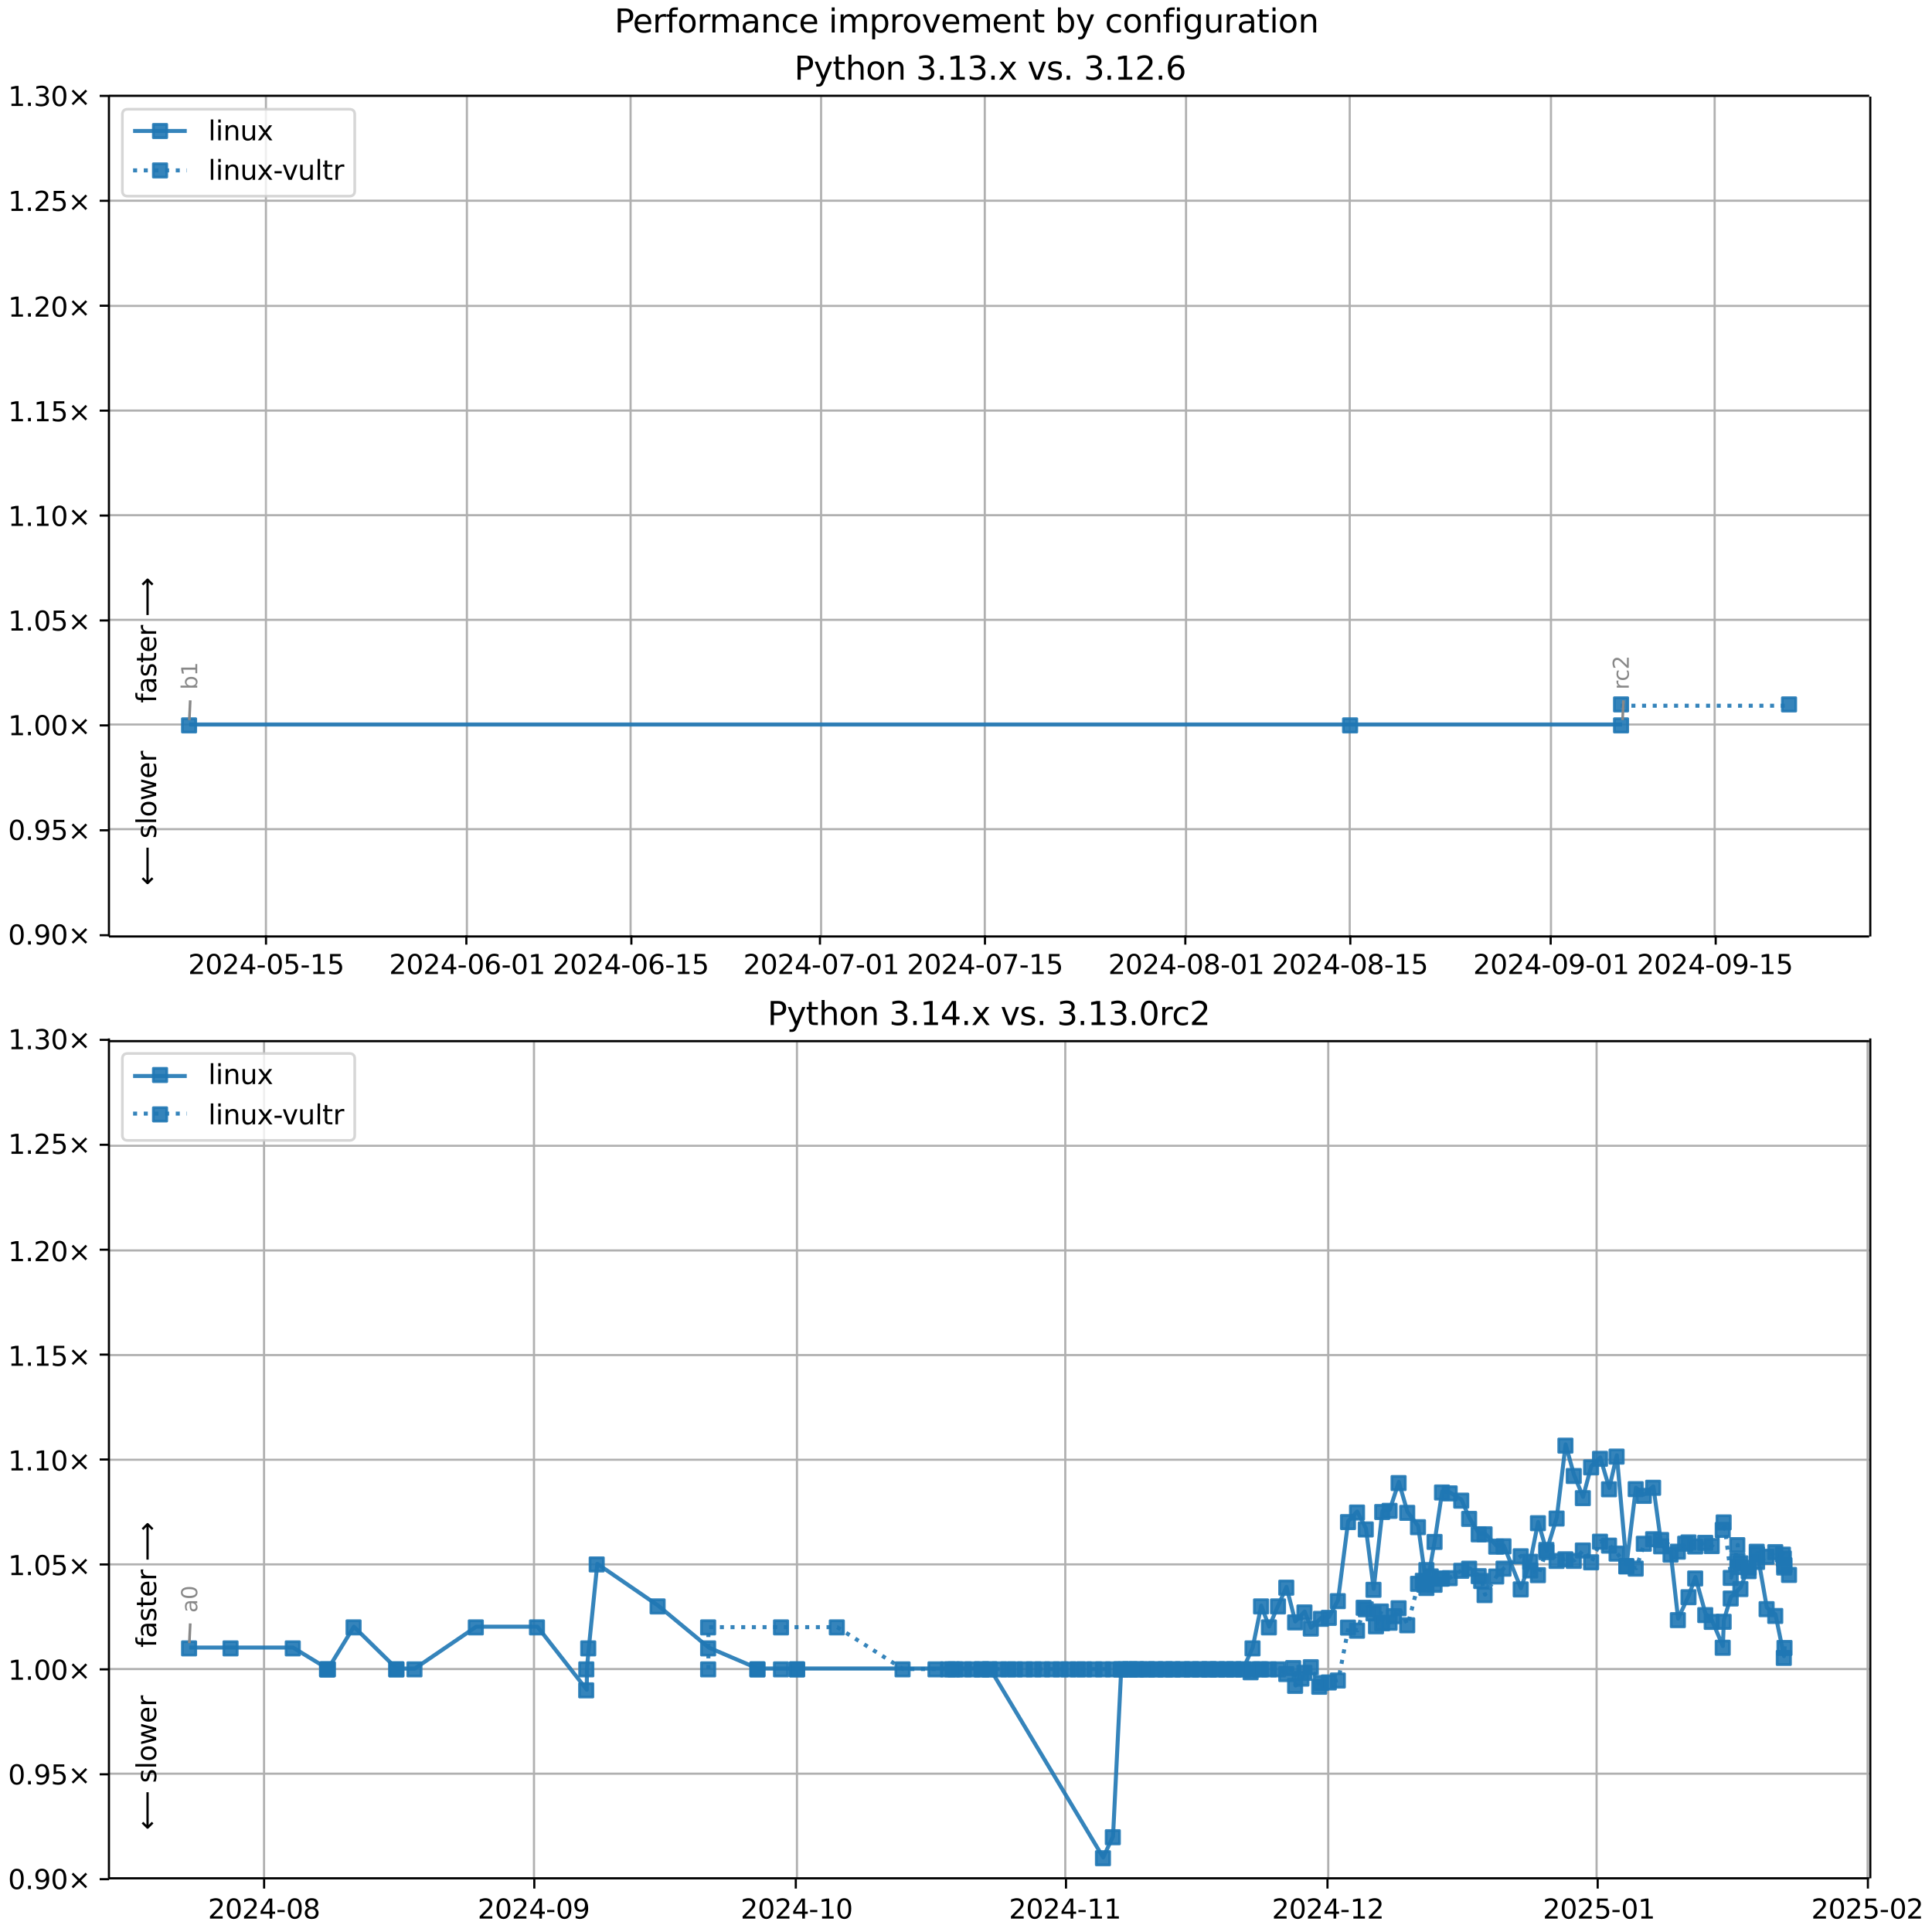 <?xml version="1.0" encoding="UTF-8"?>
<!DOCTYPE svg  PUBLIC '-//W3C//DTD SVG 1.1//EN'  'http://www.w3.org/Graphics/SVG/1.1/DTD/svg11.dtd'>
<svg width="720pt" height="720pt" version="1.1" viewBox="0 0 720 720" xmlns="http://www.w3.org/2000/svg" xmlns:xlink="http://www.w3.org/1999/xlink">
<defs>
<style type="text/css">*{stroke-linejoin: round; stroke-linecap: butt}</style>
</defs>
<path d="m0 720h720v-720h-720z" fill="#fff"/>
<path d="m40.6 349h656v-313h-656z" fill="#fff"/>
<path d="m99.1 349v-313" clip-path="url(#g)" fill="none" stroke="#b0b0b0" stroke-linecap="square" stroke-width=".8"/>
<defs>
<path id="k" d="m0 0v3.5" stroke="#000" stroke-width=".8"/>
</defs>
<use x="99.128" y="348.529" stroke="#000000" stroke-width=".8" xlink:href="#k"/>
<g transform="translate(70.1 363) scale(.1 -.1)">
<defs>
<path id="c" transform="scale(.016)" d="m1228 531h2203v-531h-2962v531q359 372 979 998 621 627 780 809 303 340 423 576 121 236 121 464 0 372-261 606-261 235-680 235-297 0-627-103-329-103-704-313v638q381 153 712 231 332 78 607 78 725 0 1156-363 431-362 431-968 0-288-108-546-107-257-392-607-78-91-497-524-418-433-1181-1211z"/>
<path id="b" transform="scale(.016)" d="m2034 4250q-487 0-733-480-245-479-245-1442 0-959 245-1439 246-480 733-480 491 0 736 480 246 480 246 1439 0 963-246 1442-245 480-736 480zm0 500q785 0 1199-621 414-620 414-1801 0-1178-414-1799-414-620-1199-620-784 0-1198 620-414 621-414 1799 0 1181 414 1801 414 621 1198 621z"/>
<path id="m" transform="scale(.016)" d="m2419 4116-1594-2491h1594v2491zm-166 550h794v-3041h666v-525h-666v-1100h-628v1100h-2106v609l1940 2957z"/>
<path id="f" transform="scale(.016)" d="m313 2009h1684v-512h-1684v512z"/>
<path id="l" transform="scale(.016)" d="m691 4666h2478v-532h-1900v-1143q137 47 274 70 138 23 276 23 781 0 1237-428 457-428 457-1159 0-753-469-1171-469-417-1322-417-294 0-599 50-304 50-629 150v635q281-153 581-228t634-75q541 0 856 284 316 284 316 772 0 487-316 771-315 285-856 285-253 0-505-56-251-56-513-175v2344z"/>
<path id="d" transform="scale(.016)" d="m794 531h1031v3560l-1122-225v575l1116 225h631v-4135h1031v-531h-2687v531z"/>
</defs>
<use xlink:href="#c"/>
<use transform="translate(63.6)" xlink:href="#b"/>
<use transform="translate(127)" xlink:href="#c"/>
<use transform="translate(191)" xlink:href="#m"/>
<use transform="translate(254)" xlink:href="#f"/>
<use transform="translate(291)" xlink:href="#b"/>
<use transform="translate(354)" xlink:href="#l"/>
<use transform="translate(418)" xlink:href="#f"/>
<use transform="translate(454)" xlink:href="#d"/>
<use transform="translate(518)" xlink:href="#l"/>
</g>
<path d="m174 349v-313" clip-path="url(#g)" fill="none" stroke="#b0b0b0" stroke-linecap="square" stroke-width=".8"/>
<use x="173.798" y="348.529" stroke="#000000" stroke-width=".8" xlink:href="#k"/>
<g transform="translate(145 363) scale(.1 -.1)">
<defs>
<path id="ah" transform="scale(.016)" d="m2113 2584q-425 0-674-291-248-290-248-796 0-503 248-796 249-292 674-292t673 292q248 293 248 796 0 506-248 796-248 291-673 291zm1253 1979v-575q-238 112-480 171-242 60-480 60-625 0-955-422-329-422-376-1275 184 272 462 417 279 145 613 145 703 0 1111-427 408-426 408-1160 0-719-425-1154-425-434-1131-434-810 0-1238 620-428 621-428 1799 0 1106 525 1764t1409 658q238 0 480-47t505-140z"/>
</defs>
<use xlink:href="#c"/>
<use transform="translate(63.6)" xlink:href="#b"/>
<use transform="translate(127)" xlink:href="#c"/>
<use transform="translate(191)" xlink:href="#m"/>
<use transform="translate(254)" xlink:href="#f"/>
<use transform="translate(291)" xlink:href="#b"/>
<use transform="translate(354)" xlink:href="#ah"/>
<use transform="translate(418)" xlink:href="#f"/>
<use transform="translate(454)" xlink:href="#b"/>
<use transform="translate(518)" xlink:href="#d"/>
</g>
<path d="m235 349v-313" clip-path="url(#g)" fill="none" stroke="#b0b0b0" stroke-linecap="square" stroke-width=".8"/>
<use x="235.292" y="348.529" stroke="#000000" stroke-width=".8" xlink:href="#k"/>
<g transform="translate(206 363) scale(.1 -.1)">
<use xlink:href="#c"/>
<use transform="translate(63.6)" xlink:href="#b"/>
<use transform="translate(127)" xlink:href="#c"/>
<use transform="translate(191)" xlink:href="#m"/>
<use transform="translate(254)" xlink:href="#f"/>
<use transform="translate(291)" xlink:href="#b"/>
<use transform="translate(354)" xlink:href="#ah"/>
<use transform="translate(418)" xlink:href="#f"/>
<use transform="translate(454)" xlink:href="#d"/>
<use transform="translate(518)" xlink:href="#l"/>
</g>
<path d="m306 349v-313" clip-path="url(#g)" fill="none" stroke="#b0b0b0" stroke-linecap="square" stroke-width=".8"/>
<use x="305.57" y="348.529" stroke="#000000" stroke-width=".8" xlink:href="#k"/>
<g transform="translate(277 363) scale(.1 -.1)">
<defs>
<path id="al" transform="scale(.016)" d="m525 4666h3e3v-269l-1694-4397h-659l1594 4134h-2241v532z"/>
</defs>
<use xlink:href="#c"/>
<use transform="translate(63.6)" xlink:href="#b"/>
<use transform="translate(127)" xlink:href="#c"/>
<use transform="translate(191)" xlink:href="#m"/>
<use transform="translate(254)" xlink:href="#f"/>
<use transform="translate(291)" xlink:href="#b"/>
<use transform="translate(354)" xlink:href="#al"/>
<use transform="translate(418)" xlink:href="#f"/>
<use transform="translate(454)" xlink:href="#b"/>
<use transform="translate(518)" xlink:href="#d"/>
</g>
<path d="m367 349v-313" clip-path="url(#g)" fill="none" stroke="#b0b0b0" stroke-linecap="square" stroke-width=".8"/>
<use x="367.063" y="348.529" stroke="#000000" stroke-width=".8" xlink:href="#k"/>
<g transform="translate(338 363) scale(.1 -.1)">
<use xlink:href="#c"/>
<use transform="translate(63.6)" xlink:href="#b"/>
<use transform="translate(127)" xlink:href="#c"/>
<use transform="translate(191)" xlink:href="#m"/>
<use transform="translate(254)" xlink:href="#f"/>
<use transform="translate(291)" xlink:href="#b"/>
<use transform="translate(354)" xlink:href="#al"/>
<use transform="translate(418)" xlink:href="#f"/>
<use transform="translate(454)" xlink:href="#d"/>
<use transform="translate(518)" xlink:href="#l"/>
</g>
<path d="m442 349v-313" clip-path="url(#g)" fill="none" stroke="#b0b0b0" stroke-linecap="square" stroke-width=".8"/>
<use x="441.733" y="348.529" stroke="#000000" stroke-width=".8" xlink:href="#k"/>
<g transform="translate(413 363) scale(.1 -.1)">
<defs>
<path id="ag" transform="scale(.016)" d="m2034 2216q-450 0-708-241-257-241-257-662 0-422 257-663 258-241 708-241t709 242q260 243 260 662 0 421-258 662-257 241-711 241zm-631 268q-406 100-633 378-226 279-226 679 0 559 398 884 399 325 1092 325 697 0 1094-325t397-884q0-400-227-679-226-278-629-378 456-106 710-416 255-309 255-755 0-679-414-1042-414-362-1186-362-771 0-1186 362-414 363-414 1042 0 446 256 755 257 310 713 416zm-231 997q0-362 226-565 227-203 636-203 407 0 636 203 230 203 230 565 0 363-230 566-229 203-636 203-409 0-636-203-226-203-226-566z"/>
</defs>
<use xlink:href="#c"/>
<use transform="translate(63.6)" xlink:href="#b"/>
<use transform="translate(127)" xlink:href="#c"/>
<use transform="translate(191)" xlink:href="#m"/>
<use transform="translate(254)" xlink:href="#f"/>
<use transform="translate(291)" xlink:href="#b"/>
<use transform="translate(354)" xlink:href="#ag"/>
<use transform="translate(418)" xlink:href="#f"/>
<use transform="translate(454)" xlink:href="#b"/>
<use transform="translate(518)" xlink:href="#d"/>
</g>
<path d="m503 349v-313" clip-path="url(#g)" fill="none" stroke="#b0b0b0" stroke-linecap="square" stroke-width=".8"/>
<use x="503.226" y="348.529" stroke="#000000" stroke-width=".8" xlink:href="#k"/>
<g transform="translate(474 363) scale(.1 -.1)">
<use xlink:href="#c"/>
<use transform="translate(63.6)" xlink:href="#b"/>
<use transform="translate(127)" xlink:href="#c"/>
<use transform="translate(191)" xlink:href="#m"/>
<use transform="translate(254)" xlink:href="#f"/>
<use transform="translate(291)" xlink:href="#b"/>
<use transform="translate(354)" xlink:href="#ag"/>
<use transform="translate(418)" xlink:href="#f"/>
<use transform="translate(454)" xlink:href="#d"/>
<use transform="translate(518)" xlink:href="#l"/>
</g>
<path d="m578 349v-313" clip-path="url(#g)" fill="none" stroke="#b0b0b0" stroke-linecap="square" stroke-width=".8"/>
<use x="577.897" y="348.529" stroke="#000000" stroke-width=".8" xlink:href="#k"/>
<g transform="translate(549 363) scale(.1 -.1)">
<defs>
<path id="w" transform="scale(.016)" d="m703 97v575q238-113 481-172 244-59 479-59 625 0 954 420 330 420 377 1277-181-269-460-413-278-144-615-144-700 0-1108 423-408 424-408 1159 0 718 425 1152 425 435 1131 435 810 0 1236-621 427-620 427-1801 0-1103-524-1761-523-658-1407-658-238 0-482 47-243 47-506 141zm1256 1978q425 0 673 290 249 291 249 798 0 503-249 795-248 292-673 292t-673-292-248-795q0-507 248-798 248-290 673-290z"/>
</defs>
<use xlink:href="#c"/>
<use transform="translate(63.6)" xlink:href="#b"/>
<use transform="translate(127)" xlink:href="#c"/>
<use transform="translate(191)" xlink:href="#m"/>
<use transform="translate(254)" xlink:href="#f"/>
<use transform="translate(291)" xlink:href="#b"/>
<use transform="translate(354)" xlink:href="#w"/>
<use transform="translate(418)" xlink:href="#f"/>
<use transform="translate(454)" xlink:href="#b"/>
<use transform="translate(518)" xlink:href="#d"/>
</g>
<path d="m639 349v-313" clip-path="url(#g)" fill="none" stroke="#b0b0b0" stroke-linecap="square" stroke-width=".8"/>
<use x="639.39" y="348.529" stroke="#000000" stroke-width=".8" xlink:href="#k"/>
<g transform="translate(610 363) scale(.1 -.1)">
<use xlink:href="#c"/>
<use transform="translate(63.6)" xlink:href="#b"/>
<use transform="translate(127)" xlink:href="#c"/>
<use transform="translate(191)" xlink:href="#m"/>
<use transform="translate(254)" xlink:href="#f"/>
<use transform="translate(291)" xlink:href="#b"/>
<use transform="translate(354)" xlink:href="#w"/>
<use transform="translate(418)" xlink:href="#f"/>
<use transform="translate(454)" xlink:href="#d"/>
<use transform="translate(518)" xlink:href="#l"/>
</g>
<path d="m40.6 349h656" clip-path="url(#g)" fill="none" stroke="#b0b0b0" stroke-linecap="square" stroke-width=".8"/>
<defs>
<path id="i" d="m0 0h-3.5" stroke="#000" stroke-width=".8"/>
</defs>
<use x="40.646" y="348.529" stroke="#000000" stroke-width=".8" xlink:href="#i"/>
<g transform="translate(3 352) scale(.1 -.1)">
<defs>
<path id="e" transform="scale(.016)" d="m684 794h660v-794h-660v794z"/>
<path id="j" transform="scale(.016)" d="m4488 3438-1429-1435 1429-1428-372-378-1435 1434-1434-1434-369 378 1425 1428-1425 1435 369 378 1434-1435 1435 1435 372-378z"/>
</defs>
<use xlink:href="#b"/>
<use transform="translate(63.6)" xlink:href="#e"/>
<use transform="translate(95.4)" xlink:href="#w"/>
<use transform="translate(159)" xlink:href="#b"/>
<use transform="translate(223)" xlink:href="#j"/>
</g>
<path d="m40.6 309h656" clip-path="url(#g)" fill="none" stroke="#b0b0b0" stroke-linecap="square" stroke-width=".8"/>
<use x="40.646" y="309.429" stroke="#000000" stroke-width=".8" xlink:href="#i"/>
<g transform="translate(3 313) scale(.1 -.1)">
<use xlink:href="#b"/>
<use transform="translate(63.6)" xlink:href="#e"/>
<use transform="translate(95.4)" xlink:href="#w"/>
<use transform="translate(159)" xlink:href="#l"/>
<use transform="translate(223)" xlink:href="#j"/>
</g>
<path d="m40.6 270h656" clip-path="url(#g)" fill="none" stroke="#b0b0b0" stroke-linecap="square" stroke-width=".8"/>
<use x="40.646" y="270.33" stroke="#000000" stroke-width=".8" xlink:href="#i"/>
<g transform="translate(3 274) scale(.1 -.1)">
<use xlink:href="#d"/>
<use transform="translate(63.6)" xlink:href="#e"/>
<use transform="translate(95.4)" xlink:href="#b"/>
<use transform="translate(159)" xlink:href="#b"/>
<use transform="translate(223)" xlink:href="#j"/>
</g>
<path d="m40.6 231h656" clip-path="url(#g)" fill="none" stroke="#b0b0b0" stroke-linecap="square" stroke-width=".8"/>
<use x="40.646" y="231.23" stroke="#000000" stroke-width=".8" xlink:href="#i"/>
<g transform="translate(3 235) scale(.1 -.1)">
<use xlink:href="#d"/>
<use transform="translate(63.6)" xlink:href="#e"/>
<use transform="translate(95.4)" xlink:href="#b"/>
<use transform="translate(159)" xlink:href="#l"/>
<use transform="translate(223)" xlink:href="#j"/>
</g>
<path d="m40.6 192h656" clip-path="url(#g)" fill="none" stroke="#b0b0b0" stroke-linecap="square" stroke-width=".8"/>
<use x="40.646" y="192.131" stroke="#000000" stroke-width=".8" xlink:href="#i"/>
<g transform="translate(3 196) scale(.1 -.1)">
<use xlink:href="#d"/>
<use transform="translate(63.6)" xlink:href="#e"/>
<use transform="translate(95.4)" xlink:href="#d"/>
<use transform="translate(159)" xlink:href="#b"/>
<use transform="translate(223)" xlink:href="#j"/>
</g>
<path d="m40.6 153h656" clip-path="url(#g)" fill="none" stroke="#b0b0b0" stroke-linecap="square" stroke-width=".8"/>
<use x="40.646" y="153.031" stroke="#000000" stroke-width=".8" xlink:href="#i"/>
<g transform="translate(3 157) scale(.1 -.1)">
<use xlink:href="#d"/>
<use transform="translate(63.6)" xlink:href="#e"/>
<use transform="translate(95.4)" xlink:href="#d"/>
<use transform="translate(159)" xlink:href="#l"/>
<use transform="translate(223)" xlink:href="#j"/>
</g>
<path d="m40.6 114h656" clip-path="url(#g)" fill="none" stroke="#b0b0b0" stroke-linecap="square" stroke-width=".8"/>
<use x="40.646" y="113.932" stroke="#000000" stroke-width=".8" xlink:href="#i"/>
<g transform="translate(3 118) scale(.1 -.1)">
<use xlink:href="#d"/>
<use transform="translate(63.6)" xlink:href="#e"/>
<use transform="translate(95.4)" xlink:href="#c"/>
<use transform="translate(159)" xlink:href="#b"/>
<use transform="translate(223)" xlink:href="#j"/>
</g>
<path d="m40.6 74.8h656" clip-path="url(#g)" fill="none" stroke="#b0b0b0" stroke-linecap="square" stroke-width=".8"/>
<use x="40.646" y="74.832" stroke="#000000" stroke-width=".8" xlink:href="#i"/>
<g transform="translate(3 78.6) scale(.1 -.1)">
<use xlink:href="#d"/>
<use transform="translate(63.6)" xlink:href="#e"/>
<use transform="translate(95.4)" xlink:href="#c"/>
<use transform="translate(159)" xlink:href="#l"/>
<use transform="translate(223)" xlink:href="#j"/>
</g>
<path d="m40.6 35.7h656" clip-path="url(#g)" fill="none" stroke="#b0b0b0" stroke-linecap="square" stroke-width=".8"/>
<use x="40.646" y="35.733" stroke="#000000" stroke-width=".8" xlink:href="#i"/>
<g transform="translate(3 39.5) scale(.1 -.1)">
<defs>
<path id="t" transform="scale(.016)" d="m2597 2516q453-97 707-404 255-306 255-756 0-690-475-1069-475-378-1350-378-293 0-604 58t-642 174v609q262-153 574-231 313-78 654-78 593 0 904 234t311 681q0 413-289 645-289 233-804 233h-544v519h569q465 0 712 186t247 536q0 359-255 551-254 193-729 193-260 0-557-57-297-56-653-174v562q360 100 674 150t592 50q719 0 1137-327 419-326 419-882 0-388-222-655t-631-370z"/>
</defs>
<use xlink:href="#d"/>
<use transform="translate(63.6)" xlink:href="#e"/>
<use transform="translate(95.4)" xlink:href="#t"/>
<use transform="translate(159)" xlink:href="#b"/>
<use transform="translate(223)" xlink:href="#j"/>
</g>
<path d="m70.5 270h433 101" clip-path="url(#g)" fill="none" stroke="#1f77b4" stroke-linecap="square" stroke-opacity=".9" stroke-width="1.5"/>
<defs>
<path id="a" d="m-2.5 2.5h5v-5h-5z" stroke="#1f77b4" stroke-opacity=".9"/>
</defs>
<g clip-path="url(#g)" fill="#1f77b4" fill-opacity=".9" stroke="#1f77b4" stroke-opacity=".9">
<use x="70.459" y="270.33" xlink:href="#a"/>
<use x="503.139" y="270.33" xlink:href="#a"/>
<use x="604.115" y="270.33" xlink:href="#a"/>
</g>
<g stroke="#1f77b4" stroke-opacity=".9">
<path d="m604 263h62.6" clip-path="url(#g)" fill="none" stroke-dasharray="1.5,2.475" stroke-width="1.5"/>
<g clip-path="url(#g)" fill="#1f77b4" fill-opacity=".9">
<use x="604.115" y="262.51" xlink:href="#a"/>
<use x="666.722" y="262.51" xlink:href="#a"/>
</g>
</g>
<path d="m40.6 349v-313" fill="none" stroke="#000" stroke-linecap="square" stroke-width=".8"/>
<path d="m697 349v-313" fill="none" stroke="#000" stroke-linecap="square" stroke-width=".8"/>
<path d="m40.6 349h656" fill="none" stroke="#000" stroke-linecap="square" stroke-width=".8"/>
<path d="m40.6 35.7h656" fill="none" stroke="#000" stroke-linecap="square" stroke-width=".8"/>
<path d="m70.9 261-0.348 7.35" fill="none" stroke="#888" stroke-linecap="round"/>
<g transform="translate(73.5 257) rotate(-90) scale(.08 -.08)" fill="#888">
<defs>
<path id="ak" transform="scale(.016)" d="m3116 1747q0 634-261 995t-717 361q-457 0-718-361t-261-995 261-995 718-361q456 0 717 361t261 995zm-1957 1222q182 312 458 463 277 152 661 152 638 0 1036-506 399-506 399-1331t-399-1332q-398-506-1036-506-384 0-661 152-276 152-458 464v-525h-578v4863h578v-1894z"/>
</defs>
<use xlink:href="#ak"/>
<use transform="translate(63.5)" xlink:href="#d"/>
</g>
<path d="m605 261-0.326 7.34" fill="none" stroke="#888" stroke-linecap="round"/>
<g transform="translate(607 257) rotate(-90) scale(.08 -.08)" fill="#888">
<defs>
<path id="n" transform="scale(.016)" d="m2631 2963q-97 56-211 82-114 27-251 27-488 0-749-317t-261-911v-1844h-578v3500h578v-544q182 319 472 473 291 155 707 155 59 0 131-8 72-7 159-23l3-590z"/>
<path id="ac" transform="scale(.016)" d="m3122 3366v-538q-244 135-489 202t-495 67q-560 0-870-355-309-354-309-995t309-996q310-354 870-354 250 0 495 67t489 202v-532q-241-112-499-168-257-57-548-57-791 0-1257 497-465 497-465 1341 0 856 470 1346 471 491 1290 491 265 0 518-55 253-54 491-163z"/>
</defs>
<use xlink:href="#n"/>
<use transform="translate(38.9)" xlink:href="#ac"/>
<use transform="translate(93.8)" xlink:href="#c"/>
</g>
<g clip-path="url(#g)">
<g transform="translate(58.2 262) rotate(-90) scale(.1 -.1)">
<defs>
<path id="ab" transform="scale(.016)" d="m2375 4863v-479h-550q-309 0-430-125-120-125-120-450v-309h947v-447h-947v-3053h-578v3053h-550v447h550v244q0 584 272 851 272 268 862 268h544z"/>
<path id="aa" transform="scale(.016)" d="m2194 1759q-697 0-966-159t-269-544q0-306 202-486 202-179 548-179 479 0 768 339t289 901v128h-572zm1147 238v-2e3h-575v531q-197-318-491-470t-719-152q-537 0-855 302-317 302-317 808 0 590 395 890 396 300 1180 300h807v57q0 397-261 614t-733 217q-300 0-585-72-284-72-546-216v532q315 122 612 182 297 61 578 61 760 0 1135-394 375-393 375-1193z"/>
<path id="y" transform="scale(.016)" d="m2834 3397v-544q-243 125-506 187-262 63-544 63-428 0-642-131t-214-394q0-200 153-314t616-217l197-44q612-131 870-370t258-667q0-488-386-773-386-284-1061-284-281 0-586 55t-642 164v594q319-166 628-249 309-82 613-82 406 0 624 139 219 139 219 392 0 234-158 359-157 125-692 241l-200 47q-534 112-772 345-237 233-237 639 0 494 350 762 350 269 994 269 318 0 599-47 282-46 519-140z"/>
<path id="p" transform="scale(.016)" d="m1172 4494v-994h1184v-447h-1184v-1900q0-428 117-550t477-122h590v-481h-590q-666 0-919 248-253 249-253 905v1900h-422v447h422v994h578z"/>
<path id="s" transform="scale(.016)" d="m3597 1894v-281h-2644q38-594 358-905t892-311q331 0 642 81t618 244v-544q-310-131-635-200t-659-69q-838 0-1327 487-489 488-489 1320 0 859 464 1363 464 505 1252 505 706 0 1117-455 411-454 411-1235zm-575 169q-6 471-264 752-258 282-683 282-481 0-770-272t-333-766l2050 4z"/>
<path id="am" transform="scale(.016)" d="m8863 2147v-281l-1229-1228-375 375 729 728h-7622v531h7622l-729 728 375 375 1229-1228z"/>
</defs>
<use xlink:href="#ab"/>
<use transform="translate(35.2)" xlink:href="#aa"/>
<use transform="translate(96.5)" xlink:href="#y"/>
<use transform="translate(149)" xlink:href="#p"/>
<use transform="translate(188)" xlink:href="#s"/>
<use transform="translate(249)" xlink:href="#n"/>
<use transform="translate(290)" xlink:href="#DejaVuSans-20"/>
<use transform="translate(322)" xlink:href="#am"/>
</g>
</g>
<g clip-path="url(#g)">
<g transform="translate(58.2 330) rotate(-90) scale(.1 -.1)">
<defs>
<path id="an" transform="scale(.016)" d="m313 1866v281l1228 1228 375-375-728-728h7621v-531h-7621l728-728-375-375-1228 1228z"/>
<path id="r" transform="scale(.016)" d="m603 4863h575v-4863h-575v4863z"/>
<path id="q" transform="scale(.016)" d="m1959 3097q-462 0-731-361t-269-989 267-989q268-361 733-361 460 0 728 362 269 363 269 988 0 622-269 986-268 364-728 364zm0 487q750 0 1178-488 429-487 429-1349 0-859-429-1349-428-489-1178-489-753 0-1180 489-426 490-426 1349 0 862 426 1349 427 488 1180 488z"/>
<path id="ai" transform="scale(.016)" d="m269 3500h575l719-2731 715 2731h678l719-2731 716 2731h575l-916-3500h-678l-753 2869-756-2869h-679l-915 3500z"/>
</defs>
<use xlink:href="#an"/>
<use transform="translate(143)" xlink:href="#DejaVuSans-20"/>
<use transform="translate(175)" xlink:href="#y"/>
<use transform="translate(227)" xlink:href="#r"/>
<use transform="translate(255)" xlink:href="#q"/>
<use transform="translate(316)" xlink:href="#ai"/>
<use transform="translate(398)" xlink:href="#s"/>
<use transform="translate(460)" xlink:href="#n"/>
</g>
</g>
<g transform="translate(296 29.7) scale(.12 -.12)">
<defs>
<path id="af" transform="scale(.016)" d="m1259 4147v-1753h794q441 0 681 228 241 228 241 650 0 419-241 647-240 228-681 228h-794zm-631 519h1425q785 0 1186-355 402-355 402-1039 0-691-402-1044-401-353-1186-353h-794v-1875h-631v4666z"/>
<path id="ad" transform="scale(.016)" d="m2059-325q-243-625-475-815-231-191-618-191h-460v481h338q237 0 368 113 132 112 291 531l103 262-1415 3444h609l1094-2737 1094 2737h609l-1538-3825z"/>
<path id="aj" transform="scale(.016)" d="m3513 2113v-2113h-575v2094q0 497-194 743-194 247-581 247-466 0-735-297-269-296-269-809v-1978h-578v4863h578v-1907q207 316 486 472 280 156 646 156 603 0 912-373 310-373 310-1098z"/>
<path id="o" transform="scale(.016)" d="m3513 2113v-2113h-575v2094q0 497-194 743-194 247-581 247-466 0-735-297-269-296-269-809v-1978h-578v3500h578v-544q207 316 486 472 280 156 646 156 603 0 912-373 310-373 310-1098z"/>
<path id="x" transform="scale(.016)" d="m3513 3500-1266-1703 1331-1797h-678l-1019 1375-1018-1375h-679l1360 1831-1244 1669h678l928-1247 928 1247h679z"/>
<path id="z" transform="scale(.016)" d="m191 3500h609l1094-2937 1094 2937h609l-1313-3500h-781l-1312 3500z"/>
</defs>
<use xlink:href="#af"/>
<use transform="translate(60.3)" xlink:href="#ad"/>
<use transform="translate(119)" xlink:href="#p"/>
<use transform="translate(159)" xlink:href="#aj"/>
<use transform="translate(222)" xlink:href="#q"/>
<use transform="translate(283)" xlink:href="#o"/>
<use transform="translate(347)" xlink:href="#DejaVuSans-20"/>
<use transform="translate(378)" xlink:href="#t"/>
<use transform="translate(442)" xlink:href="#e"/>
<use transform="translate(474)" xlink:href="#d"/>
<use transform="translate(537)" xlink:href="#t"/>
<use transform="translate(601)" xlink:href="#e"/>
<use transform="translate(633)" xlink:href="#x"/>
<use transform="translate(692)" xlink:href="#DejaVuSans-20"/>
<use transform="translate(724)" xlink:href="#z"/>
<use transform="translate(783)" xlink:href="#y"/>
<use transform="translate(835)" xlink:href="#e"/>
<use transform="translate(867)" xlink:href="#DejaVuSans-20"/>
<use transform="translate(899)" xlink:href="#t"/>
<use transform="translate(962)" xlink:href="#e"/>
<use transform="translate(994)" xlink:href="#d"/>
<use transform="translate(1058)" xlink:href="#c"/>
<use transform="translate(1121)" xlink:href="#e"/>
<use transform="translate(1153)" xlink:href="#ah"/>
</g>
<path d="m47.6 73.1h82.6q2 0 2-2v-28.4q0-2-2-2h-82.6q-2 0-2 2v28.4q0 2 2 2z" fill="#fff" opacity=".8" stroke="#ccc"/>
<path d="m49.6 48.8h10 10" fill="none" stroke="#1f77b4" stroke-linecap="square" stroke-opacity=".9" stroke-width="1.5"/>
<use x="59.646" y="48.831" fill="#1f77b4" fill-opacity=".9" stroke="#1f77b4" stroke-opacity=".9" xlink:href="#a"/>
<g transform="translate(77.6 52.3) scale(.1 -.1)">
<defs>
<path id="v" transform="scale(.016)" d="m603 3500h575v-3500h-575v3500zm0 1363h575v-729h-575v729z"/>
<path id="u" transform="scale(.016)" d="m544 1381v2119h575v-2097q0-497 193-746 194-248 582-248 465 0 735 297 271 297 271 810v1984h575v-3500h-575v538q-209-319-486-474-276-155-642-155-603 0-916 375-312 375-312 1097zm1447 2203z"/>
</defs>
<use xlink:href="#r"/>
<use transform="translate(27.8)" xlink:href="#v"/>
<use transform="translate(55.6)" xlink:href="#o"/>
<use transform="translate(119)" xlink:href="#u"/>
<use transform="translate(182)" xlink:href="#x"/>
</g>
<path d="m49.6 63.5h10 10" fill="none" stroke="#1f77b4" stroke-dasharray="1.5,2.475" stroke-opacity=".9" stroke-width="1.5"/>
<use x="59.646" y="63.509" fill="#1f77b4" fill-opacity=".9" stroke="#1f77b4" stroke-opacity=".9" xlink:href="#a"/>
<g transform="translate(77.6 67) scale(.1 -.1)">
<use xlink:href="#r"/>
<use transform="translate(27.8)" xlink:href="#v"/>
<use transform="translate(55.6)" xlink:href="#o"/>
<use transform="translate(119)" xlink:href="#u"/>
<use transform="translate(182)" xlink:href="#x"/>
<use transform="translate(242)" xlink:href="#f"/>
<use transform="translate(275)" xlink:href="#z"/>
<use transform="translate(334)" xlink:href="#u"/>
<use transform="translate(398)" xlink:href="#r"/>
<use transform="translate(425)" xlink:href="#p"/>
<use transform="translate(465)" xlink:href="#n"/>
</g>
<path d="m40.6 700h656v-313h-656z" fill="#fff"/>
<path d="m98.4 700v-313" clip-path="url(#h)" fill="none" stroke="#b0b0b0" stroke-linecap="square" stroke-width=".8"/>
<use x="98.425" y="700.322" stroke="#000000" stroke-width=".8" xlink:href="#k"/>
<g transform="translate(77.5 715) scale(.1 -.1)">
<use xlink:href="#c"/>
<use transform="translate(63.6)" xlink:href="#b"/>
<use transform="translate(127)" xlink:href="#c"/>
<use transform="translate(191)" xlink:href="#m"/>
<use transform="translate(254)" xlink:href="#f"/>
<use transform="translate(291)" xlink:href="#b"/>
<use transform="translate(354)" xlink:href="#ag"/>
</g>
<path d="m199 700v-313" clip-path="url(#h)" fill="none" stroke="#b0b0b0" stroke-linecap="square" stroke-width=".8"/>
<use x="199.122" y="700.322" stroke="#000000" stroke-width=".8" xlink:href="#k"/>
<g transform="translate(178 715) scale(.1 -.1)">
<use xlink:href="#c"/>
<use transform="translate(63.6)" xlink:href="#b"/>
<use transform="translate(127)" xlink:href="#c"/>
<use transform="translate(191)" xlink:href="#m"/>
<use transform="translate(254)" xlink:href="#f"/>
<use transform="translate(291)" xlink:href="#b"/>
<use transform="translate(354)" xlink:href="#w"/>
</g>
<path d="m297 700v-313" clip-path="url(#h)" fill="none" stroke="#b0b0b0" stroke-linecap="square" stroke-width=".8"/>
<use x="296.57" y="700.322" stroke="#000000" stroke-width=".8" xlink:href="#k"/>
<g transform="translate(276 715) scale(.1 -.1)">
<use xlink:href="#c"/>
<use transform="translate(63.6)" xlink:href="#b"/>
<use transform="translate(127)" xlink:href="#c"/>
<use transform="translate(191)" xlink:href="#m"/>
<use transform="translate(254)" xlink:href="#f"/>
<use transform="translate(291)" xlink:href="#d"/>
<use transform="translate(354)" xlink:href="#b"/>
</g>
<path d="m397 700v-313" clip-path="url(#h)" fill="none" stroke="#b0b0b0" stroke-linecap="square" stroke-width=".8"/>
<use x="397.267" y="700.322" stroke="#000000" stroke-width=".8" xlink:href="#k"/>
<g transform="translate(376 715) scale(.1 -.1)">
<use xlink:href="#c"/>
<use transform="translate(63.6)" xlink:href="#b"/>
<use transform="translate(127)" xlink:href="#c"/>
<use transform="translate(191)" xlink:href="#m"/>
<use transform="translate(254)" xlink:href="#f"/>
<use transform="translate(291)" xlink:href="#d"/>
<use transform="translate(354)" xlink:href="#d"/>
</g>
<path d="m495 700v-313" clip-path="url(#h)" fill="none" stroke="#b0b0b0" stroke-linecap="square" stroke-width=".8"/>
<use x="494.715" y="700.322" stroke="#000000" stroke-width=".8" xlink:href="#k"/>
<g transform="translate(474 715) scale(.1 -.1)">
<use xlink:href="#c"/>
<use transform="translate(63.6)" xlink:href="#b"/>
<use transform="translate(127)" xlink:href="#c"/>
<use transform="translate(191)" xlink:href="#m"/>
<use transform="translate(254)" xlink:href="#f"/>
<use transform="translate(291)" xlink:href="#d"/>
<use transform="translate(354)" xlink:href="#c"/>
</g>
<path d="m595 700v-313" clip-path="url(#h)" fill="none" stroke="#b0b0b0" stroke-linecap="square" stroke-width=".8"/>
<use x="595.412" y="700.322" stroke="#000000" stroke-width=".8" xlink:href="#k"/>
<g transform="translate(575 715) scale(.1 -.1)">
<use xlink:href="#c"/>
<use transform="translate(63.6)" xlink:href="#b"/>
<use transform="translate(127)" xlink:href="#c"/>
<use transform="translate(191)" xlink:href="#l"/>
<use transform="translate(254)" xlink:href="#f"/>
<use transform="translate(291)" xlink:href="#b"/>
<use transform="translate(354)" xlink:href="#d"/>
</g>
<path d="m696 700v-313" clip-path="url(#h)" fill="none" stroke="#b0b0b0" stroke-linecap="square" stroke-width=".8"/>
<use x="696.108" y="700.322" stroke="#000000" stroke-width=".8" xlink:href="#k"/>
<g transform="translate(675 715) scale(.1 -.1)">
<use xlink:href="#c"/>
<use transform="translate(63.6)" xlink:href="#b"/>
<use transform="translate(127)" xlink:href="#c"/>
<use transform="translate(191)" xlink:href="#l"/>
<use transform="translate(254)" xlink:href="#f"/>
<use transform="translate(291)" xlink:href="#b"/>
<use transform="translate(354)" xlink:href="#c"/>
</g>
<path d="m40.6 700h656" clip-path="url(#h)" fill="none" stroke="#b0b0b0" stroke-linecap="square" stroke-width=".8"/>
<use x="40.646" y="700.322" stroke="#000000" stroke-width=".8" xlink:href="#i"/>
<g transform="translate(3 704) scale(.1 -.1)">
<use xlink:href="#b"/>
<use transform="translate(63.6)" xlink:href="#e"/>
<use transform="translate(95.4)" xlink:href="#w"/>
<use transform="translate(159)" xlink:href="#b"/>
<use transform="translate(223)" xlink:href="#j"/>
</g>
<path d="m40.6 661h656" clip-path="url(#h)" fill="none" stroke="#b0b0b0" stroke-linecap="square" stroke-width=".8"/>
<use x="40.646" y="661.222" stroke="#000000" stroke-width=".8" xlink:href="#i"/>
<g transform="translate(3 665) scale(.1 -.1)">
<use xlink:href="#b"/>
<use transform="translate(63.6)" xlink:href="#e"/>
<use transform="translate(95.4)" xlink:href="#w"/>
<use transform="translate(159)" xlink:href="#l"/>
<use transform="translate(223)" xlink:href="#j"/>
</g>
<path d="m40.6 622h656" clip-path="url(#h)" fill="none" stroke="#b0b0b0" stroke-linecap="square" stroke-width=".8"/>
<use x="40.646" y="622.123" stroke="#000000" stroke-width=".8" xlink:href="#i"/>
<g transform="translate(3 626) scale(.1 -.1)">
<use xlink:href="#d"/>
<use transform="translate(63.6)" xlink:href="#e"/>
<use transform="translate(95.4)" xlink:href="#b"/>
<use transform="translate(159)" xlink:href="#b"/>
<use transform="translate(223)" xlink:href="#j"/>
</g>
<path d="m40.6 583h656" clip-path="url(#h)" fill="none" stroke="#b0b0b0" stroke-linecap="square" stroke-width=".8"/>
<use x="40.646" y="583.023" stroke="#000000" stroke-width=".8" xlink:href="#i"/>
<g transform="translate(3 587) scale(.1 -.1)">
<use xlink:href="#d"/>
<use transform="translate(63.6)" xlink:href="#e"/>
<use transform="translate(95.4)" xlink:href="#b"/>
<use transform="translate(159)" xlink:href="#l"/>
<use transform="translate(223)" xlink:href="#j"/>
</g>
<path d="m40.6 544h656" clip-path="url(#h)" fill="none" stroke="#b0b0b0" stroke-linecap="square" stroke-width=".8"/>
<use x="40.646" y="543.923" stroke="#000000" stroke-width=".8" xlink:href="#i"/>
<g transform="translate(3 548) scale(.1 -.1)">
<use xlink:href="#d"/>
<use transform="translate(63.6)" xlink:href="#e"/>
<use transform="translate(95.4)" xlink:href="#d"/>
<use transform="translate(159)" xlink:href="#b"/>
<use transform="translate(223)" xlink:href="#j"/>
</g>
<path d="m40.6 505h656" clip-path="url(#h)" fill="none" stroke="#b0b0b0" stroke-linecap="square" stroke-width=".8"/>
<use x="40.646" y="504.824" stroke="#000000" stroke-width=".8" xlink:href="#i"/>
<g transform="translate(3 509) scale(.1 -.1)">
<use xlink:href="#d"/>
<use transform="translate(63.6)" xlink:href="#e"/>
<use transform="translate(95.4)" xlink:href="#d"/>
<use transform="translate(159)" xlink:href="#l"/>
<use transform="translate(223)" xlink:href="#j"/>
</g>
<path d="m40.6 466h656" clip-path="url(#h)" fill="none" stroke="#b0b0b0" stroke-linecap="square" stroke-width=".8"/>
<use x="40.646" y="465.724" stroke="#000000" stroke-width=".8" xlink:href="#i"/>
<g transform="translate(3 470) scale(.1 -.1)">
<use xlink:href="#d"/>
<use transform="translate(63.6)" xlink:href="#e"/>
<use transform="translate(95.4)" xlink:href="#c"/>
<use transform="translate(159)" xlink:href="#b"/>
<use transform="translate(223)" xlink:href="#j"/>
</g>
<path d="m40.6 427h656" clip-path="url(#h)" fill="none" stroke="#b0b0b0" stroke-linecap="square" stroke-width=".8"/>
<use x="40.646" y="426.625" stroke="#000000" stroke-width=".8" xlink:href="#i"/>
<g transform="translate(3 430) scale(.1 -.1)">
<use xlink:href="#d"/>
<use transform="translate(63.6)" xlink:href="#e"/>
<use transform="translate(95.4)" xlink:href="#c"/>
<use transform="translate(159)" xlink:href="#l"/>
<use transform="translate(223)" xlink:href="#j"/>
</g>
<path d="m40.6 388h656" clip-path="url(#h)" fill="none" stroke="#b0b0b0" stroke-linecap="square" stroke-width=".8"/>
<use x="40.646" y="387.525" stroke="#000000" stroke-width=".8" xlink:href="#i"/>
<g transform="translate(3 391) scale(.1 -.1)">
<use xlink:href="#d"/>
<use transform="translate(63.6)" xlink:href="#e"/>
<use transform="translate(95.4)" xlink:href="#t"/>
<use transform="translate(159)" xlink:href="#b"/>
<use transform="translate(223)" xlink:href="#j"/>
</g>
<g stroke="#1f77b4" stroke-opacity=".9">
<path d="m70.5 614h15.5 23.2l12.8 7.82h0.021 0.309l9.55-15.6 15.9 15.6h0.111 6.69l22.9-15.6h22.8l18.4 23.5 0.036-7.82 0.722-7.82 3.15-31.3 22.7 15.6 18.8 15.6 18.3 7.82h0.034 8.77 5.9 0.135 68.7 2.99l42.2 70.4 3.67-7.82 3.07-62.6h3.31 2.4 4.09 3.08 3.58 2.87 3.57 3.33 3.08 3.38 3.19 3.31 2.86 3.46l3.48-7.82 3.17-15.6 2.93 7.82 3.39-7.82 3.09-6.98 3.28 12.9 3.49-3.72 2.37 6.02 3.79-3.62 2.92-0.372 3.36-6.23 3.79-29.5 3.36-3.56 3.26 6.31 2.88 22.5 3.25-29 2.75-0.437 3.36-10.4 3.21 11.1 4.01 5.34 3.13 22.7 3.05-17.2 2.77-18.4 2.86 0.331 4.31 2.71 2.94 6.8 3.56 5.77 2.2-0.035 4.34 4.61 2.71-0.114 6.41 16 3.56-10.3 2.87-14.4 3.14 10.8 3.82-12.5 3.28-27.2 3.11 11.3 3.39 8.25 3.08-11.5 3.32-3.19 3.36 11.4 2.82-12.2 3.62 40.8 3.5-28.7 3.02 2.51 3.47-3.02 2.99 21.8 3.51 3.09 2.72 24.4 3.96-8.54 2.49-6.99 3.75 13.6 2.41 2.53 4.1 9.64 0.343-9.68 2.63-8.67 3.62-3.52 3.08-7.97 3.14-4.94 3.55 20.4 3.22 2.54 3.19 15.6 0.257-3.7" clip-path="url(#h)" fill="none" stroke-linecap="square" stroke-width="1.5"/>
<g clip-path="url(#h)" fill="#1f77b4" fill-opacity=".9">
<use x="70.459" y="614.303" xlink:href="#a"/>
<use x="85.914" y="614.303" xlink:href="#a"/>
<use x="109.108" y="614.303" xlink:href="#a"/>
<use x="121.887" y="622.123" xlink:href="#a"/>
<use x="121.908" y="622.123" xlink:href="#a"/>
<use x="122.217" y="622.123" xlink:href="#a"/>
<use x="131.768" y="606.483" xlink:href="#a"/>
<use x="147.652" y="622.123" xlink:href="#a"/>
<use x="147.763" y="622.123" xlink:href="#a"/>
<use x="154.454" y="622.123" xlink:href="#a"/>
<use x="177.319" y="606.483" xlink:href="#a"/>
<use x="200.108" y="606.483" xlink:href="#a"/>
<use x="218.458" y="629.942" xlink:href="#a"/>
<use x="218.495" y="622.123" xlink:href="#a"/>
<use x="219.217" y="614.303" xlink:href="#a"/>
<use x="222.372" y="583.023" xlink:href="#a"/>
<use x="245.071" y="598.663" xlink:href="#a"/>
<use x="263.902" y="614.303" xlink:href="#a"/>
<use x="282.249" y="622.123" xlink:href="#a"/>
<use x="282.283" y="622.123" xlink:href="#a"/>
<use x="291.057" y="622.123" xlink:href="#a"/>
<use x="296.955" y="622.123" xlink:href="#a"/>
<use x="297.091" y="622.123" xlink:href="#a"/>
<use x="365.816" y="622.123" xlink:href="#a"/>
<use x="368.805" y="622.123" xlink:href="#a"/>
<use x="411.045" y="692.502" xlink:href="#a"/>
<use x="414.713" y="684.682" xlink:href="#a"/>
<use x="417.78" y="622.123" xlink:href="#a"/>
<use x="421.095" y="622.123" xlink:href="#a"/>
<use x="423.496" y="622.123" xlink:href="#a"/>
<use x="427.588" y="622.123" xlink:href="#a"/>
<use x="430.663" y="622.123" xlink:href="#a"/>
<use x="434.242" y="622.123" xlink:href="#a"/>
<use x="437.112" y="622.123" xlink:href="#a"/>
<use x="440.679" y="622.123" xlink:href="#a"/>
<use x="444.012" y="622.123" xlink:href="#a"/>
<use x="447.094" y="622.123" xlink:href="#a"/>
<use x="450.474" y="622.123" xlink:href="#a"/>
<use x="453.669" y="622.123" xlink:href="#a"/>
<use x="456.979" y="622.123" xlink:href="#a"/>
<use x="459.84" y="622.123" xlink:href="#a"/>
<use x="463.303" y="622.123" xlink:href="#a"/>
<use x="466.78" y="614.303" xlink:href="#a"/>
<use x="469.953" y="598.663" xlink:href="#a"/>
<use x="472.882" y="606.483" xlink:href="#a"/>
<use x="476.27" y="598.663" xlink:href="#a"/>
<use x="479.363" y="591.68" xlink:href="#a"/>
<use x="482.638" y="604.624" xlink:href="#a"/>
<use x="486.127" y="600.906" xlink:href="#a"/>
<use x="488.496" y="606.923" xlink:href="#a"/>
<use x="492.287" y="603.301" xlink:href="#a"/>
<use x="495.211" y="602.929" xlink:href="#a"/>
<use x="498.571" y="596.702" xlink:href="#a"/>
<use x="502.363" y="567.242" xlink:href="#a"/>
<use x="505.723" y="563.678" xlink:href="#a"/>
<use x="508.983" y="569.983" xlink:href="#a"/>
<use x="511.858" y="592.471" xlink:href="#a"/>
<use x="515.107" y="563.483" xlink:href="#a"/>
<use x="517.856" y="563.046" xlink:href="#a"/>
<use x="521.212" y="552.692" xlink:href="#a"/>
<use x="524.426" y="563.793" xlink:href="#a"/>
<use x="528.438" y="569.131" xlink:href="#a"/>
<use x="531.57" y="591.802" xlink:href="#a"/>
<use x="534.617" y="574.635" xlink:href="#a"/>
<use x="537.388" y="556.209" xlink:href="#a"/>
<use x="540.249" y="556.54" xlink:href="#a"/>
<use x="544.56" y="559.247" xlink:href="#a"/>
<use x="547.499" y="566.047" xlink:href="#a"/>
<use x="551.057" y="571.816" xlink:href="#a"/>
<use x="553.262" y="571.781" xlink:href="#a"/>
<use x="557.602" y="576.394" xlink:href="#a"/>
<use x="560.314" y="576.28" xlink:href="#a"/>
<use x="566.723" y="592.329" xlink:href="#a"/>
<use x="570.278" y="582.04" xlink:href="#a"/>
<use x="573.146" y="567.645" xlink:href="#a"/>
<use x="576.288" y="578.43" xlink:href="#a"/>
<use x="580.103" y="565.916" xlink:href="#a"/>
<use x="583.386" y="538.75" xlink:href="#a"/>
<use x="586.492" y="550.058" xlink:href="#a"/>
<use x="589.879" y="558.312" xlink:href="#a"/>
<use x="592.958" y="546.843" xlink:href="#a"/>
<use x="596.275" y="543.653" xlink:href="#a"/>
<use x="599.633" y="555.012" xlink:href="#a"/>
<use x="602.456" y="542.828" xlink:href="#a"/>
<use x="606.079" y="583.63" xlink:href="#a"/>
<use x="609.575" y="554.957" xlink:href="#a"/>
<use x="612.597" y="557.468" xlink:href="#a"/>
<use x="616.072" y="554.452" xlink:href="#a"/>
<use x="619.058" y="576.273" xlink:href="#a"/>
<use x="622.566" y="579.366" xlink:href="#a"/>
<use x="625.29" y="603.778" xlink:href="#a"/>
<use x="629.255" y="595.237" xlink:href="#a"/>
<use x="631.747" y="588.249" xlink:href="#a"/>
<use x="635.496" y="601.896" xlink:href="#a"/>
<use x="637.906" y="604.43" xlink:href="#a"/>
<use x="642.009" y="614.068" xlink:href="#a"/>
<use x="642.352" y="604.387" xlink:href="#a"/>
<use x="644.979" y="595.714" xlink:href="#a"/>
<use x="648.596" y="592.194" xlink:href="#a"/>
<use x="651.677" y="584.227" xlink:href="#a"/>
<use x="654.813" y="579.283" xlink:href="#a"/>
<use x="658.359" y="599.683" xlink:href="#a"/>
<use x="661.581" y="602.224" xlink:href="#a"/>
<use x="664.773" y="617.854" xlink:href="#a"/>
<use x="665.03" y="614.15" xlink:href="#a"/>
</g>
</g>
<g stroke="#1f77b4" stroke-opacity=".9">
<path d="m264 622v-15.6h48l24.5 15.6h127l2.77 1.08 0.708-1.08h9.49l3.09 1.76 2.58-2.24 0.691 6.63 2.37-2.71 1.12-2.15 2.37-2.09 3.15 7.27 0.638-1.38 2.92-0.219 3.36-0.721 3.79-19.7 3.36 1.15 2.46-8.55 0.799 0.584 2.88 1.5 0.932 4.83 1.84-5.52 0.473 4.39 2.75-0.192 1.62-2.45 1.74-2.97 3.21 6.35 4.01-15.5 1.8-1.13 0.562 1.47 0.769-5.46 1.63 2.37 1.41 3.12 2.51-2.27 0.261-0.071 2.86-0.151 4.31-2.73 2.94-0.781 3.56 2.78 0.941 1.82 1.26 5.25 4.34-6.93 2.71-2.93 6.41-4.61 3.56 5.27 2.87 1.77 3.14-9.4 3.82 4.11 3.28-0.63 3.11 0.611 3.39-3.88 3.08 4.41 3.32-7.68 3.36 1.46 2.82 2.98 3.62 4.78 3.5 0.805 3.02-9.25 3.47-1.71 2.99 0.302 6.23 4.34 2.73-2.97 1.24-0.478 2.49 1.52 3.75-1.37 2.41 1.23 4.1-6.04 0.343-2.78 2.63 20.7 2.45-12.2 0.158 8.17 1-1.38 3.08 2.91 3-7.22 0.137 3.79 6.77-3.65 2.87 0.913 0.321 1.45 0.131 3.36 0.126-0.846 1.69 3.61" clip-path="url(#h)" fill="none" stroke-dasharray="1.5,2.475" stroke-width="1.5"/>
<g clip-path="url(#h)" fill="#1f77b4" fill-opacity=".9">
<use x="263.902" y="622.123" xlink:href="#a"/>
<use x="263.902" y="606.483" xlink:href="#a"/>
<use x="291.057" y="606.483" xlink:href="#a"/>
<use x="311.857" y="606.483" xlink:href="#a"/>
<use x="336.356" y="622.123" xlink:href="#a"/>
<use x="348.631" y="622.123" xlink:href="#a"/>
<use x="353.299" y="622.123" xlink:href="#a"/>
<use x="354.885" y="622.123" xlink:href="#a"/>
<use x="355.998" y="622.123" xlink:href="#a"/>
<use x="359.205" y="622.123" xlink:href="#a"/>
<use x="362.366" y="622.123" xlink:href="#a"/>
<use x="365.816" y="622.123" xlink:href="#a"/>
<use x="368.805" y="622.123" xlink:href="#a"/>
<use x="372.426" y="622.123" xlink:href="#a"/>
<use x="375.727" y="622.123" xlink:href="#a"/>
<use x="378.217" y="622.123" xlink:href="#a"/>
<use x="381.929" y="622.123" xlink:href="#a"/>
<use x="385.212" y="622.123" xlink:href="#a"/>
<use x="388.454" y="622.123" xlink:href="#a"/>
<use x="392.018" y="622.123" xlink:href="#a"/>
<use x="395.265" y="622.123" xlink:href="#a"/>
<use x="398.179" y="622.123" xlink:href="#a"/>
<use x="401.623" y="622.123" xlink:href="#a"/>
<use x="404.059" y="622.123" xlink:href="#a"/>
<use x="407.875" y="622.123" xlink:href="#a"/>
<use x="411.045" y="622.123" xlink:href="#a"/>
<use x="414.713" y="622.123" xlink:href="#a"/>
<use x="417.78" y="622.123" xlink:href="#a"/>
<use x="419.437" y="622.123" xlink:href="#a"/>
<use x="421.095" y="622.123" xlink:href="#a"/>
<use x="423.496" y="622.123" xlink:href="#a"/>
<use x="424.957" y="622.123" xlink:href="#a"/>
<use x="427.588" y="622.123" xlink:href="#a"/>
<use x="430.663" y="622.123" xlink:href="#a"/>
<use x="434.242" y="622.123" xlink:href="#a"/>
<use x="437.112" y="622.123" xlink:href="#a"/>
<use x="440.679" y="622.123" xlink:href="#a"/>
<use x="444.012" y="622.123" xlink:href="#a"/>
<use x="447.094" y="622.123" xlink:href="#a"/>
<use x="450.474" y="622.123" xlink:href="#a"/>
<use x="450.719" y="622.123" xlink:href="#a"/>
<use x="453.669" y="622.123" xlink:href="#a"/>
<use x="456.979" y="622.123" xlink:href="#a"/>
<use x="459.84" y="622.123" xlink:href="#a"/>
<use x="463.303" y="622.123" xlink:href="#a"/>
<use x="466.072" y="623.201" xlink:href="#a"/>
<use x="466.78" y="622.123" xlink:href="#a"/>
<use x="469.422" y="622.123" xlink:href="#a"/>
<use x="469.953" y="622.123" xlink:href="#a"/>
<use x="472.882" y="622.123" xlink:href="#a"/>
<use x="476.27" y="622.123" xlink:href="#a"/>
<use x="479.363" y="623.878" xlink:href="#a"/>
<use x="481.947" y="621.641" xlink:href="#a"/>
<use x="482.638" y="628.271" xlink:href="#a"/>
<use x="485.004" y="625.565" xlink:href="#a"/>
<use x="486.127" y="623.417" xlink:href="#a"/>
<use x="488.496" y="621.325" xlink:href="#a"/>
<use x="491.649" y="628.597" xlink:href="#a"/>
<use x="492.287" y="627.22" xlink:href="#a"/>
<use x="495.211" y="627.001" xlink:href="#a"/>
<use x="498.571" y="626.279" xlink:href="#a"/>
<use x="502.363" y="606.56" xlink:href="#a"/>
<use x="505.723" y="607.711" xlink:href="#a"/>
<use x="508.184" y="599.162" xlink:href="#a"/>
<use x="508.983" y="599.747" xlink:href="#a"/>
<use x="511.858" y="601.251" xlink:href="#a"/>
<use x="512.791" y="606.084" xlink:href="#a"/>
<use x="514.633" y="600.565" xlink:href="#a"/>
<use x="515.107" y="604.955" xlink:href="#a"/>
<use x="517.856" y="604.763" xlink:href="#a"/>
<use x="519.477" y="602.317" xlink:href="#a"/>
<use x="521.212" y="599.347" xlink:href="#a"/>
<use x="524.426" y="605.697" xlink:href="#a"/>
<use x="528.438" y="590.234" xlink:href="#a"/>
<use x="530.239" y="589.109" xlink:href="#a"/>
<use x="530.802" y="590.58" xlink:href="#a"/>
<use x="531.57" y="585.121" xlink:href="#a"/>
<use x="533.203" y="587.493" xlink:href="#a"/>
<use x="534.617" y="590.613" xlink:href="#a"/>
<use x="537.127" y="588.344" xlink:href="#a"/>
<use x="537.388" y="588.273" xlink:href="#a"/>
<use x="540.249" y="588.122" xlink:href="#a"/>
<use x="544.56" y="585.391" xlink:href="#a"/>
<use x="547.499" y="584.609" xlink:href="#a"/>
<use x="551.057" y="587.391" xlink:href="#a"/>
<use x="551.998" y="589.207" xlink:href="#a"/>
<use x="553.262" y="594.454" xlink:href="#a"/>
<use x="557.602" y="587.525" xlink:href="#a"/>
<use x="560.314" y="584.592" xlink:href="#a"/>
<use x="566.723" y="579.982" xlink:href="#a"/>
<use x="570.278" y="585.25" xlink:href="#a"/>
<use x="573.146" y="587.018" xlink:href="#a"/>
<use x="576.288" y="577.615" xlink:href="#a"/>
<use x="580.103" y="581.722" xlink:href="#a"/>
<use x="583.386" y="581.091" xlink:href="#a"/>
<use x="586.492" y="581.703" xlink:href="#a"/>
<use x="589.879" y="577.819" xlink:href="#a"/>
<use x="592.958" y="582.228" xlink:href="#a"/>
<use x="596.275" y="574.544" xlink:href="#a"/>
<use x="599.633" y="576.007" xlink:href="#a"/>
<use x="602.456" y="578.985" xlink:href="#a"/>
<use x="606.079" y="583.766" xlink:href="#a"/>
<use x="609.575" y="584.571" xlink:href="#a"/>
<use x="612.597" y="575.322" xlink:href="#a"/>
<use x="616.072" y="573.616" xlink:href="#a"/>
<use x="619.058" y="573.919" xlink:href="#a"/>
<use x="625.29" y="578.26" xlink:href="#a"/>
<use x="628.018" y="575.293" xlink:href="#a"/>
<use x="629.255" y="574.814" xlink:href="#a"/>
<use x="631.747" y="576.331" xlink:href="#a"/>
<use x="635.496" y="574.959" xlink:href="#a"/>
<use x="637.906" y="576.184" xlink:href="#a"/>
<use x="642.009" y="570.144" xlink:href="#a"/>
<use x="642.352" y="567.367" xlink:href="#a"/>
<use x="644.979" y="588.034" xlink:href="#a"/>
<use x="647.434" y="575.83" xlink:href="#a"/>
<use x="647.478" y="581.597" xlink:href="#a"/>
<use x="647.592" y="583.996" xlink:href="#a"/>
<use x="648.596" y="582.611" xlink:href="#a"/>
<use x="651.677" y="585.518" xlink:href="#a"/>
<use x="654.676" y="578.296" xlink:href="#a"/>
<use x="654.813" y="582.09" xlink:href="#a"/>
<use x="658.359" y="580.176" xlink:href="#a"/>
<use x="661.581" y="578.442" xlink:href="#a"/>
<use x="664.452" y="579.355" xlink:href="#a"/>
<use x="664.773" y="580.805" xlink:href="#a"/>
<use x="664.904" y="584.169" xlink:href="#a"/>
<use x="665.03" y="583.324" xlink:href="#a"/>
<use x="666.722" y="586.933" xlink:href="#a"/>
</g>
</g>
<path d="m40.6 700v-313" fill="none" stroke="#000" stroke-linecap="square" stroke-width=".8"/>
<path d="m697 700v-313" fill="none" stroke="#000" stroke-linecap="square" stroke-width=".8"/>
<path d="m40.6 700h656" fill="none" stroke="#000" stroke-linecap="square" stroke-width=".8"/>
<path d="m40.6 388h656" fill="none" stroke="#000" stroke-linecap="square" stroke-width=".8"/>
<path d="m70.9 605-0.349 7.35" fill="none" stroke="#888" stroke-linecap="round"/>
<g transform="translate(73.5 601) rotate(-90) scale(.08 -.08)" fill="#888">
<use xlink:href="#aa"/>
<use transform="translate(61.3)" xlink:href="#b"/>
</g>
<g clip-path="url(#h)">
<g transform="translate(58.2 614) rotate(-90) scale(.1 -.1)">
<use xlink:href="#ab"/>
<use transform="translate(35.2)" xlink:href="#aa"/>
<use transform="translate(96.5)" xlink:href="#y"/>
<use transform="translate(149)" xlink:href="#p"/>
<use transform="translate(188)" xlink:href="#s"/>
<use transform="translate(249)" xlink:href="#n"/>
<use transform="translate(290)" xlink:href="#DejaVuSans-20"/>
<use transform="translate(322)" xlink:href="#am"/>
</g>
</g>
<g clip-path="url(#h)">
<g transform="translate(58.2 682) rotate(-90) scale(.1 -.1)">
<use xlink:href="#an"/>
<use transform="translate(143)" xlink:href="#DejaVuSans-20"/>
<use transform="translate(175)" xlink:href="#y"/>
<use transform="translate(227)" xlink:href="#r"/>
<use transform="translate(255)" xlink:href="#q"/>
<use transform="translate(316)" xlink:href="#ai"/>
<use transform="translate(398)" xlink:href="#s"/>
<use transform="translate(460)" xlink:href="#n"/>
</g>
</g>
<g transform="translate(286 382) scale(.12 -.12)">
<use xlink:href="#af"/>
<use transform="translate(60.3)" xlink:href="#ad"/>
<use transform="translate(119)" xlink:href="#p"/>
<use transform="translate(159)" xlink:href="#aj"/>
<use transform="translate(222)" xlink:href="#q"/>
<use transform="translate(283)" xlink:href="#o"/>
<use transform="translate(347)" xlink:href="#DejaVuSans-20"/>
<use transform="translate(378)" xlink:href="#t"/>
<use transform="translate(442)" xlink:href="#e"/>
<use transform="translate(474)" xlink:href="#d"/>
<use transform="translate(537)" xlink:href="#m"/>
<use transform="translate(601)" xlink:href="#e"/>
<use transform="translate(633)" xlink:href="#x"/>
<use transform="translate(692)" xlink:href="#DejaVuSans-20"/>
<use transform="translate(724)" xlink:href="#z"/>
<use transform="translate(783)" xlink:href="#y"/>
<use transform="translate(835)" xlink:href="#e"/>
<use transform="translate(867)" xlink:href="#DejaVuSans-20"/>
<use transform="translate(899)" xlink:href="#t"/>
<use transform="translate(962)" xlink:href="#e"/>
<use transform="translate(994)" xlink:href="#d"/>
<use transform="translate(1058)" xlink:href="#t"/>
<use transform="translate(1121)" xlink:href="#e"/>
<use transform="translate(1153)" xlink:href="#b"/>
<use transform="translate(1217)" xlink:href="#n"/>
<use transform="translate(1256)" xlink:href="#ac"/>
<use transform="translate(1311)" xlink:href="#c"/>
</g>
<path d="m47.6 425h82.6q2 0 2-2v-28.4q0-2-2-2h-82.6q-2 0-2 2v28.4q0 2 2 2z" fill="#fff" opacity=".8" stroke="#ccc"/>
<path d="m49.6 401h10 10" fill="none" stroke="#1f77b4" stroke-linecap="square" stroke-opacity=".9" stroke-width="1.5"/>
<use x="59.646" y="400.624" fill="#1f77b4" fill-opacity=".9" stroke="#1f77b4" stroke-opacity=".9" xlink:href="#a"/>
<g transform="translate(77.6 404) scale(.1 -.1)">
<use xlink:href="#r"/>
<use transform="translate(27.8)" xlink:href="#v"/>
<use transform="translate(55.6)" xlink:href="#o"/>
<use transform="translate(119)" xlink:href="#u"/>
<use transform="translate(182)" xlink:href="#x"/>
</g>
<path d="m49.6 415h10 10" fill="none" stroke="#1f77b4" stroke-dasharray="1.5,2.475" stroke-opacity=".9" stroke-width="1.5"/>
<use x="59.646" y="415.302" fill="#1f77b4" fill-opacity=".9" stroke="#1f77b4" stroke-opacity=".9" xlink:href="#a"/>
<g transform="translate(77.6 419) scale(.1 -.1)">
<use xlink:href="#r"/>
<use transform="translate(27.8)" xlink:href="#v"/>
<use transform="translate(55.6)" xlink:href="#o"/>
<use transform="translate(119)" xlink:href="#u"/>
<use transform="translate(182)" xlink:href="#x"/>
<use transform="translate(242)" xlink:href="#f"/>
<use transform="translate(275)" xlink:href="#z"/>
<use transform="translate(334)" xlink:href="#u"/>
<use transform="translate(398)" xlink:href="#r"/>
<use transform="translate(425)" xlink:href="#p"/>
<use transform="translate(465)" xlink:href="#n"/>
</g>
<g transform="translate(229 12.1) scale(.12 -.12)">
<defs>
<path id="ae" transform="scale(.016)" d="m3328 2828q216 388 516 572t706 184q547 0 844-383 297-382 297-1088v-2113h-578v2094q0 503-179 746-178 244-543 244-447 0-707-297-259-296-259-809v-1978h-578v2094q0 506-178 748t-550 242q-441 0-701-298-259-298-259-808v-1978h-578v3500h578v-544q197 322 472 475t653 153q382 0 649-194 267-193 395-562z"/>
<path id="ao" transform="scale(.016)" d="m1159 525v-1856h-578v4831h578v-531q182 312 458 463 277 152 661 152 638 0 1036-506 399-506 399-1331t-399-1332q-398-506-1036-506-384 0-661 152-276 152-458 464zm1957 1222q0 634-261 995t-717 361q-457 0-718-361t-261-995 261-995 718-361q456 0 717 361t261 995z"/>
<path id="ap" transform="scale(.016)" d="m2906 1791q0 625-258 968-257 344-723 344-462 0-720-344-258-343-258-968 0-622 258-966t720-344q466 0 723 344 258 344 258 966zm575-1357q0-893-397-1329-396-436-1215-436-303 0-572 45t-522 139v559q253-137 500-202 247-66 503-66 566 0 847 295t281 892v285q-178-310-456-463t-666-153q-643 0-1037 490-394 491-394 1301 0 812 394 1302 394 491 1037 491 388 0 666-153t456-462v531h575v-3066z"/>
</defs>
<use xlink:href="#af"/>
<use transform="translate(56.7)" xlink:href="#s"/>
<use transform="translate(118)" xlink:href="#n"/>
<use transform="translate(159)" xlink:href="#ab"/>
<use transform="translate(195)" xlink:href="#q"/>
<use transform="translate(256)" xlink:href="#n"/>
<use transform="translate(295)" xlink:href="#ae"/>
<use transform="translate(392)" xlink:href="#aa"/>
<use transform="translate(454)" xlink:href="#o"/>
<use transform="translate(517)" xlink:href="#ac"/>
<use transform="translate(572)" xlink:href="#s"/>
<use transform="translate(634)" xlink:href="#DejaVuSans-20"/>
<use transform="translate(665)" xlink:href="#v"/>
<use transform="translate(693)" xlink:href="#ae"/>
<use transform="translate(791)" xlink:href="#ao"/>
<use transform="translate(854)" xlink:href="#n"/>
<use transform="translate(893)" xlink:href="#q"/>
<use transform="translate(954)" xlink:href="#z"/>
<use transform="translate(1013)" xlink:href="#s"/>
<use transform="translate(1075)" xlink:href="#ae"/>
<use transform="translate(1172)" xlink:href="#s"/>
<use transform="translate(1234)" xlink:href="#o"/>
<use transform="translate(1297)" xlink:href="#p"/>
<use transform="translate(1336)" xlink:href="#DejaVuSans-20"/>
<use transform="translate(1368)" xlink:href="#ak"/>
<use transform="translate(1432)" xlink:href="#ad"/>
<use transform="translate(1491)" xlink:href="#DejaVuSans-20"/>
<use transform="translate(1523)" xlink:href="#ac"/>
<use transform="translate(1578)" xlink:href="#q"/>
<use transform="translate(1639)" xlink:href="#o"/>
<use transform="translate(1702)" xlink:href="#ab"/>
<use transform="translate(1737)" xlink:href="#v"/>
<use transform="translate(1765)" xlink:href="#ap"/>
<use transform="translate(1829)" xlink:href="#u"/>
<use transform="translate(1892)" xlink:href="#n"/>
<use transform="translate(1933)" xlink:href="#aa"/>
<use transform="translate(1994)" xlink:href="#p"/>
<use transform="translate(2034)" xlink:href="#v"/>
<use transform="translate(2061)" xlink:href="#q"/>
<use transform="translate(2123)" xlink:href="#o"/>
</g>
<defs>
<clipPath id="g">
<rect x="40.6" y="35.7" width="656" height="313"/>
</clipPath>
<clipPath id="h">
<rect x="40.6" y="388" width="656" height="313"/>
</clipPath>
</defs>
</svg>
